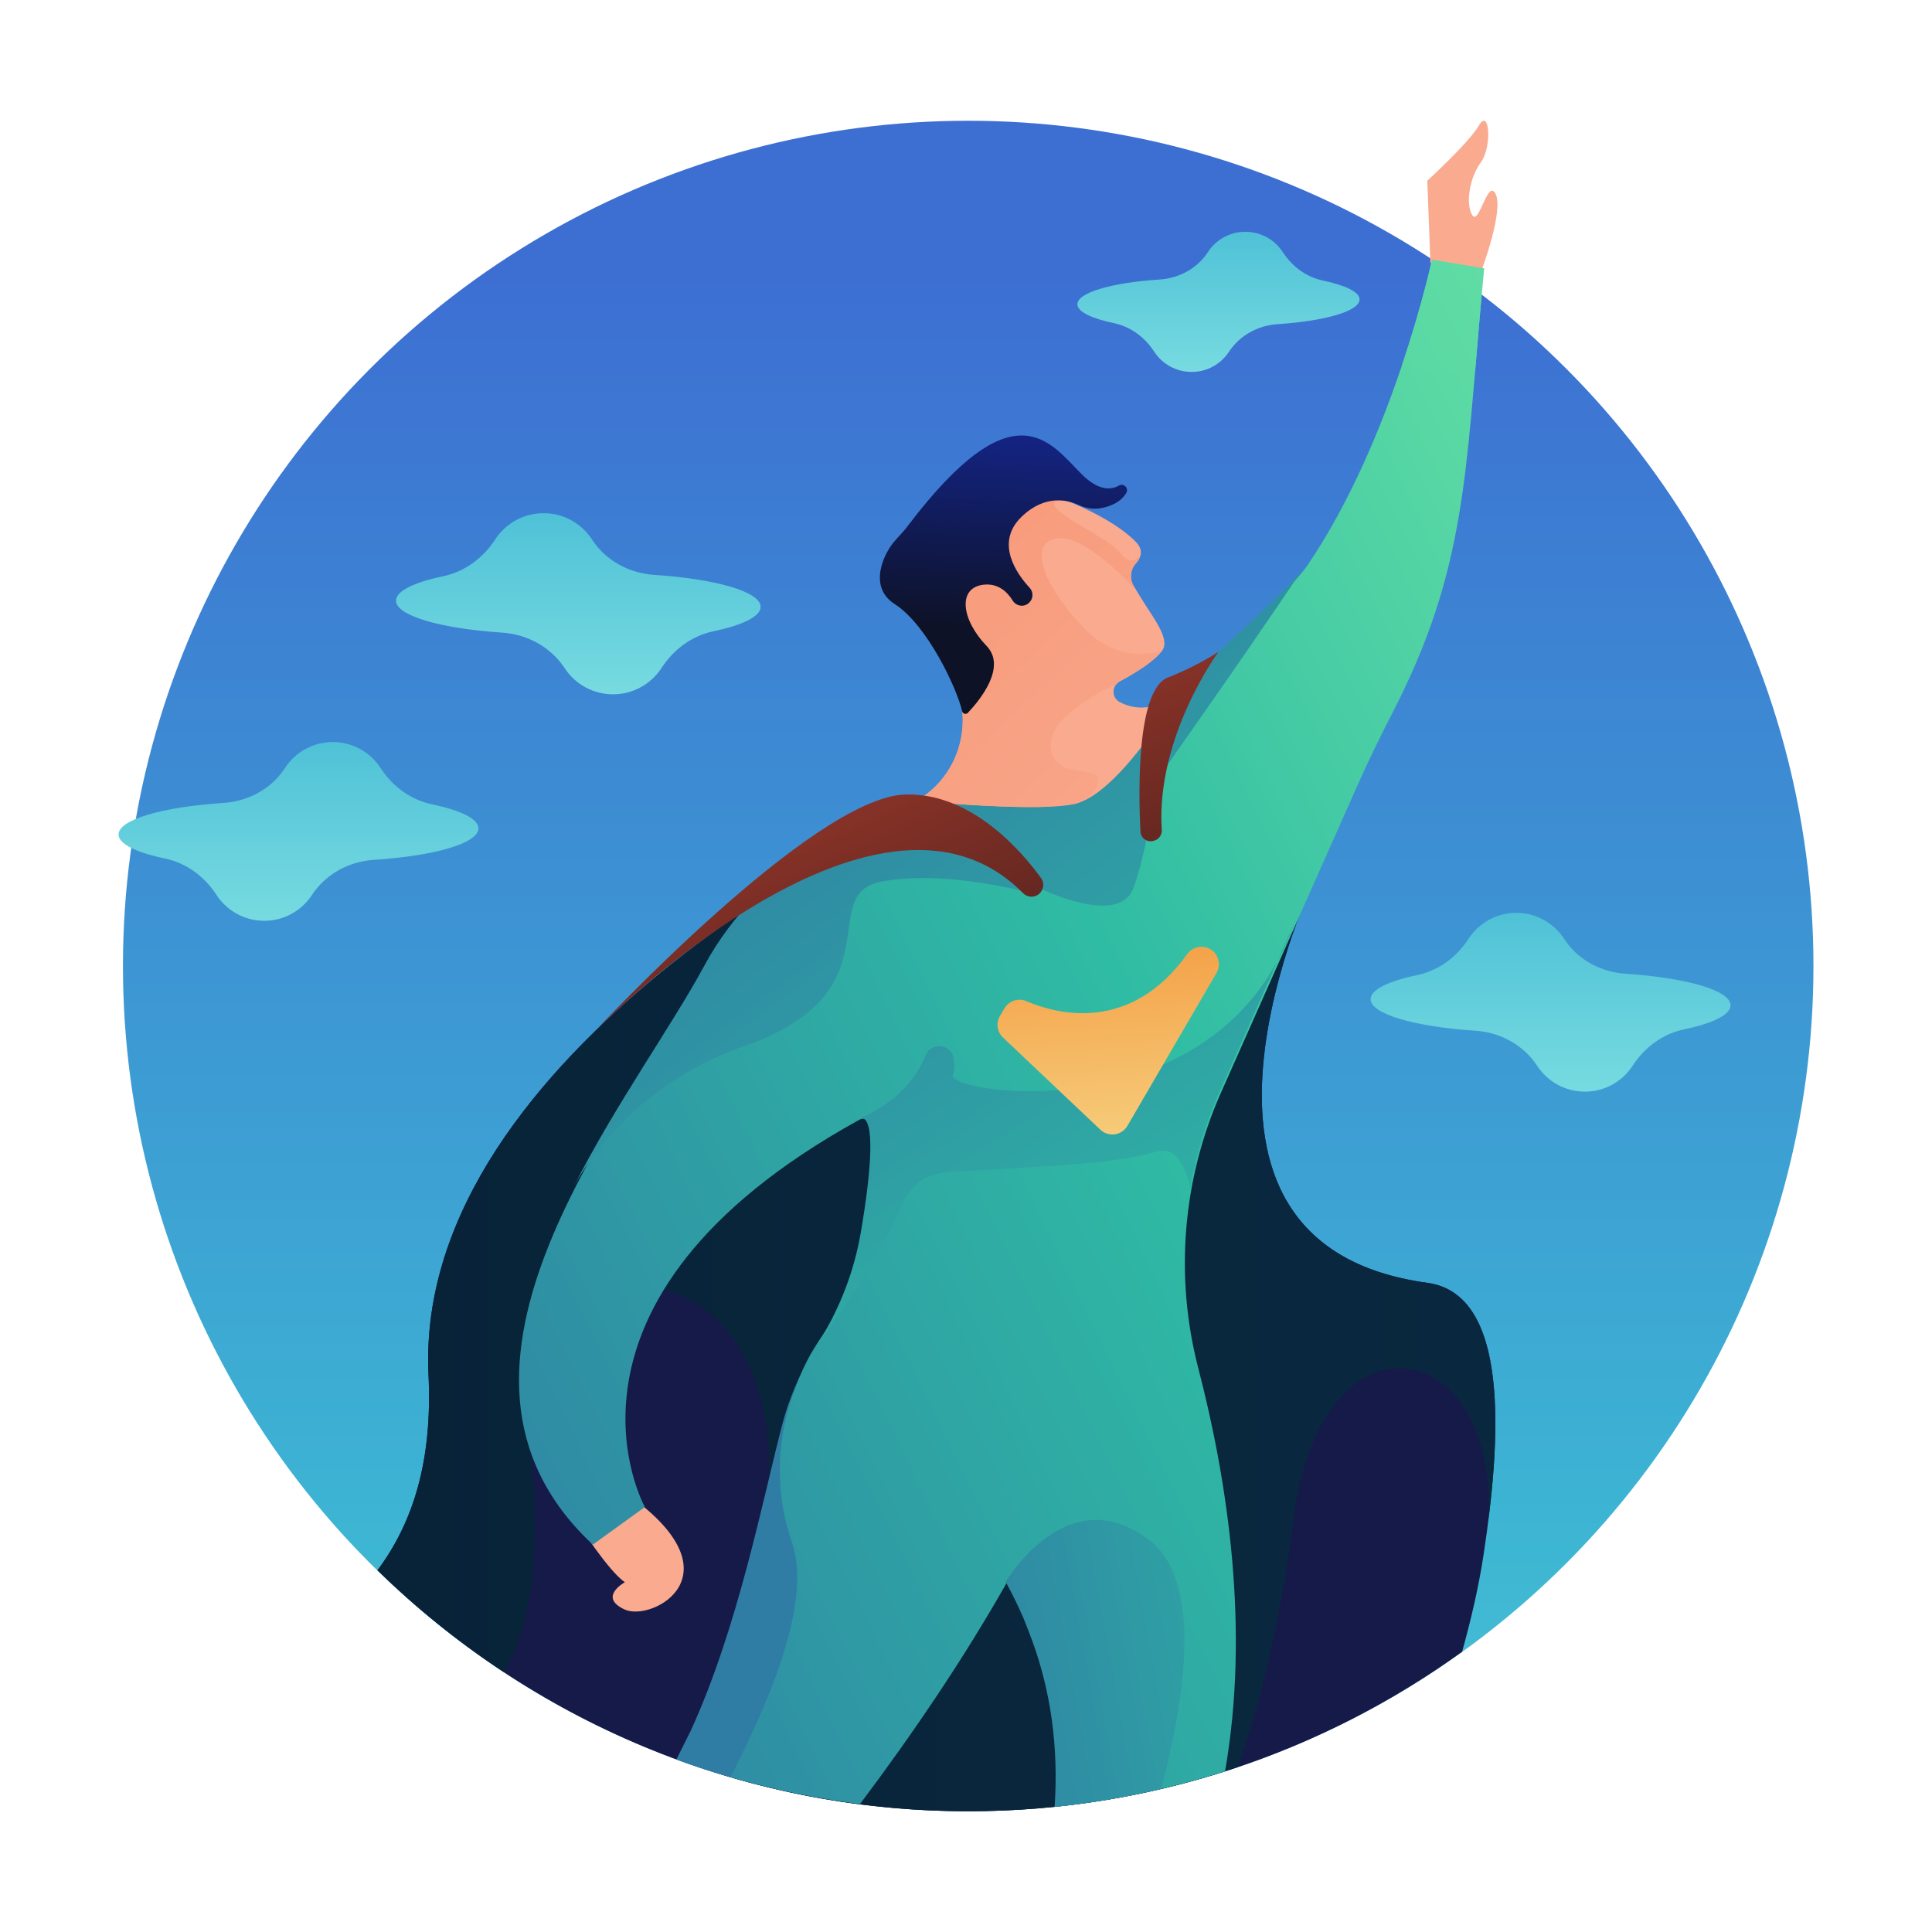 <?xml version="1.0" encoding="iso-8859-1"?>
<!-- Generator: Adobe Illustrator 23.0.2, SVG Export Plug-In . SVG Version: 6.00 Build 0)  -->
<svg version="1.1" id="Layer_1" xmlns="http://www.w3.org/2000/svg" xmlns:xlink="http://www.w3.org/1999/xlink" x="0px" y="0px"
	 viewBox="0 0 64 64" style="enable-background:new 0 0 64 64;" xml:space="preserve">
<g>
	<linearGradient id="SVGID_1_" gradientUnits="userSpaceOnUse" x1="32.073" y1="97.25" x2="32.073" y2="9.136">
		<stop  offset="0.018" style="stop-color:#97EFE7"/>
		<stop  offset="0.521" style="stop-color:#3DB6D3"/>
		<stop  offset="1" style="stop-color:#3D6FD3"/>
	</linearGradient>
	<circle style="fill:url(#SVGID_1_);" cx="32.073" cy="32" r="28"/>
	<g>
		<g>
			<g>
				<path style="fill:#161A49;" d="M43.708,28.712l0.01-0.024C43.718,28.688,43.714,28.696,43.708,28.712z"/>
				<path style="fill:#161A49;" d="M47.281,42.495c-9.536-1.296-3.778-13.3-3.574-13.783l-7.726,6.906
					c-3.347-4.939-1.791-2.133-0.369-7.1c0.598-2.092-1.678-3.836-3.55-2.728l-2.084,1.234c0,0-16.3,7.679-15.783,18.518
					c0.137,2.882-0.524,4.911-1.69,6.475C17.552,56.954,24.455,60,32.073,60c6.11,0,11.758-1.963,16.361-5.284
					c0.293-1.054,0.546-2.125,0.713-3.226C49.735,47.621,50.012,42.866,47.281,42.495z"/>
				<path style="fill:#F9AA8F;" d="M19.157,50.48c0,0,0.998,1.569,1.543,1.932c0,0-0.908,0.499,0,0.908
					c0.908,0.409,3.813-1.15,0.136-3.782"/>
				<linearGradient id="SVGID_2_" gradientUnits="userSpaceOnUse" x1="12.504" y1="42.723" x2="49.535" y2="42.723">
					<stop  offset="0" style="stop-color:#082338"/>
					<stop  offset="1" style="stop-color:#09283F"/>
				</linearGradient>
				<path style="fill:url(#SVGID_2_);" d="M47.281,42.495c-9.536-1.296-3.778-13.3-3.574-13.783l-7.726,6.906
					c-3.347-4.938-1.791-2.133-0.369-7.1c0.598-2.092-1.678-3.836-3.55-2.728l-2.084,1.234c0,0-16.3,7.679-15.783,18.518
					c0.137,2.882-0.524,4.911-1.69,6.475c1.287,1.258,2.694,2.392,4.203,3.385c0.983-1.828,1.181-4.172,0.895-7.108
					c-0.745-7.654,8.057-7.634,7.879,0.606c-0.059,2.726-1.21,6.07-2.79,9.482C25.625,59.427,28.781,60,32.073,60
					c3.127,0,6.131-0.52,8.939-1.466c0.649-1.894,1.398-4.653,1.833-8.185c0.882-7.165,6.778-6.214,6.463-0.019
					C49.76,46.729,49.744,42.83,47.281,42.495z"/>
			</g>
			<linearGradient id="SVGID_3_" gradientUnits="userSpaceOnUse" x1="69.286" y1="21.295" x2="10.453" y2="50.03">
				<stop  offset="0" style="stop-color:#7FF1A4"/>
				<stop  offset="0.517" style="stop-color:#2FBCA4"/>
				<stop  offset="1" style="stop-color:#2F7DA4"/>
			</linearGradient>
			<path style="fill:url(#SVGID_3_);" d="M47.452,8.605l-0.016-0.003c0,0-1.266,5.928-4.13,10.131
				c-0.685,1.005-2.985,2.825-4.208,4.227c-2.599,2.984-4.602,3.151-8.431,3.525c0,0-4.917,1.149-7.278,5.524
				c-2.646,4.895-9.984,13.339-3.752,19.159l1.725-1.246c0,0-3.806-6.81,7.097-12.824c0.628-0.347,0.48,1.619,0.112,3.756
				c-0.027,0.159-0.059,0.318-0.094,0.475c-0.035,0.158-0.075,0.316-0.118,0.472c-0.043,0.156-0.09,0.311-0.14,0.465
				c-0.051,0.154-0.105,0.306-0.163,0.457c-0.058,0.151-0.12,0.301-0.185,0.449c-0.266,0.605-0.705,1.13-1.028,1.707
				c-0.358,0.639-0.632,1.399-0.854,2.132c-0.233,0.77-0.368,1.568-0.55,2.351c-0.035,0.149-0.069,0.297-0.105,0.445
				c-0.326,1.349-0.67,2.694-1.081,4.02c-0.368,1.191-0.768,2.404-1.317,3.526c-0.154,0.313-0.314,0.632-0.475,0.952
				c1.919,0.701,3.938,1.19,6.027,1.457c1.764-2.348,3.442-4.825,4.874-7.354c0.205,0.37,0.389,0.745,0.551,1.112
				c0.074,0.165,0.143,0.356,0.209,0.521c0.767,1.934,0.994,3.899,0.868,5.805c1.929-0.2,3.799-0.598,5.591-1.169
				c0.83-4.728,0.084-9.62-0.885-13.348c-0.79-3.042-0.525-6.26,0.75-9.132l4.511-10.156c0.371-0.837,0.775-1.658,1.193-2.472
				c2.415-4.696,2.396-7.888,2.932-13.804C48.555,9.36,48.011,8.973,47.452,8.605z"/>
			<linearGradient id="SVGID_4_" gradientUnits="userSpaceOnUse" x1="65.092" y1="49.841" x2="30.217" y2="56.091">
				<stop  offset="0" style="stop-color:#7FF1A4"/>
				<stop  offset="0.517" style="stop-color:#2FBCA4"/>
				<stop  offset="1" style="stop-color:#2F7DA4"/>
			</linearGradient>
			<path style="fill:url(#SVGID_4_);" d="M38.039,50.99c-2.368-1.766-4.194,0.591-4.727,1.408c0.203,0.367,0.385,0.739,0.547,1.103
				c0.074,0.165,0.143,0.356,0.209,0.52c0.771,1.944,0.997,3.919,0.867,5.835c1.203-0.122,2.38-0.328,3.532-0.598
				C39.248,56.242,39.879,52.362,38.039,50.99z"/>
			<g>
				<linearGradient id="SVGID_5_" gradientUnits="userSpaceOnUse" x1="63.337" y1="58.419" x2="32.587" y2="17.044">
					<stop  offset="0" style="stop-color:#7FF1A4"/>
					<stop  offset="0.517" style="stop-color:#2FBCA4"/>
					<stop  offset="1" style="stop-color:#2F7DA4"/>
				</linearGradient>
				<path style="fill:url(#SVGID_5_);" d="M34.558,29.476c0,0,2.507,1.212,2.985-0.05c0.477-1.262,0.738-3.536,0.738-3.536
					s2.737-3.854,4.949-7.152c-0.706,1.01-2.975,2.81-4.188,4.2c-2.594,2.978-4.595,3.15-8.409,3.523l-0.226,0.275L34.558,29.476z"
					/>
			</g>
			<linearGradient id="SVGID_6_" gradientUnits="userSpaceOnUse" x1="51.182" y1="67.452" x2="20.433" y2="26.077">
				<stop  offset="0" style="stop-color:#7FF1A4"/>
				<stop  offset="0.517" style="stop-color:#2FBCA4"/>
				<stop  offset="1" style="stop-color:#2F7DA4"/>
			</linearGradient>
			<path style="fill:url(#SVGID_6_);" d="M24.664,34.65c5.111-1.791,2.304-5.023,4.541-5.447c2.237-0.424,5.168,0.444,5.168,0.444
				l-2.265-2.32l-2.035-0.707c-1.338,0.436-4.854,1.871-6.74,5.367c-1.079,1.996-2.938,4.583-4.34,7.341
				C19.231,38.87,20.854,35.985,24.664,34.65z"/>
			<linearGradient id="SVGID_7_" gradientUnits="userSpaceOnUse" x1="64.257" y1="45.182" x2="29.382" y2="51.432">
				<stop  offset="0" style="stop-color:#7FF1A4"/>
				<stop  offset="0.517" style="stop-color:#2FBCA4"/>
				<stop  offset="1" style="stop-color:#2F7DA4"/>
			</linearGradient>
			<path style="fill:url(#SVGID_7_);" d="M25.909,47.205c-0.649,2.485-1.46,6.71-3.028,10.128c-0.154,0.314-0.314,0.632-0.475,0.952
				c0.587,0.216,1.187,0.407,1.792,0.584c1.501-2.906,2.661-5.954,2.04-7.758c-0.841-2.444-0.196-4.543,0.336-5.682
				C26.293,45.996,26.069,46.59,25.909,47.205z"/>
			<path style="fill:#F9AA8F;" d="M37.095,23.259c-0.277-0.143-0.276-0.54-0.002-0.688c0.654-0.352,1.183-0.708,1.41-1.023
				c0.212-0.296-0.098-0.815-0.475-1.377c-0.134-0.202-0.319-0.505-0.473-0.76c-0.143-0.237-0.115-0.54,0.071-0.745
				c0.172-0.189,0.266-0.441,0.004-0.711c-1.022-1.064-3.891-2.136-4.912-1.84c-4.492,1.299-2.743,3.148-2.743,3.148l1.592,3.211
				c0.712,1.436,0.222,3.188-1.147,4.021c-0.017,0.011-0.035,0.021-0.053,0.032c0,0,4.26,0.415,5.342,0.074
				c1.467-0.457,3.333-3.663,3.333-3.663S38.147,23.802,37.095,23.259z"/>
			<linearGradient id="SVGID_8_" gradientUnits="userSpaceOnUse" x1="41.123" y1="30.112" x2="21.425" y2="8.78">
				<stop  offset="0" style="stop-color:#F9AA8F"/>
				<stop  offset="1" style="stop-color:#F78E6B"/>
			</linearGradient>
			<path style="fill:url(#SVGID_8_);" d="M36.362,25.783c-0.07-0.413-1.474,0.042-1.558-1.052c-0.083-1.094,2.172-2.063,2.172-2.063
				h0.004c0.031-0.037,0.067-0.071,0.113-0.097c0.383-0.207,0.722-0.414,0.983-0.614l0.426-0.409c0,0-1.31,0.517-2.494-0.646
				c-1.184-1.163-2.056-2.783-1.09-3.053c0.966-0.27,2.73,1.716,2.73,1.716v0c-0.032-0.052-0.063-0.105-0.093-0.154
				c-0.143-0.237-0.115-0.54,0.071-0.745c0.043-0.047,0.081-0.098,0.11-0.152l0.01-0.124c0,0-0.223,0.434-0.616-0.05
				c-0.392-0.483-1.474-0.928-2.014-1.385c-0.54-0.457,0.199-0.357,0.199-0.357l-0.09-0.055c-0.99-0.376-1.987-0.58-2.507-0.429
				c-1.542,0.446-2.349,0.957-2.743,1.436l-0.11,1.567c0.06,0.092,0.11,0.145,0.11,0.145l1.592,3.211
				c0.712,1.436,0.222,3.188-1.147,4.021c-0.017,0.011-0.035,0.021-0.053,0.032c0,0,2.568,0.25,4.223,0.202
				c0.513-0.043,0.877-0.076,0.955-0.088l0.002,0c0.017-0.003,0.035-0.006,0.053-0.011c0.015-0.003,0.028-0.008,0.042-0.011
				C35.983,26.52,36.426,26.16,36.362,25.783z"/>
			<linearGradient id="XMLID_2_" gradientUnits="userSpaceOnUse" x1="24.302" y1="25.274" x2="32.965" y2="44.932">
				<stop  offset="0.016" style="stop-color:#98372A"/>
				<stop  offset="0.344" style="stop-color:#6A2922"/>
				<stop  offset="0.787" style="stop-color:#301818"/>
				<stop  offset="1" style="stop-color:#1A1114"/>
			</linearGradient>
			<path id="XMLID_2224_" style="fill:url(#XMLID_2_);" d="M19.708,34.164c0,0,9.292-9.538,14.183-4.575
				c0.128,0.129,0.328,0.153,0.482,0.057l0,0c0.193-0.12,0.243-0.377,0.111-0.561c-0.595-0.826-2.278-2.838-4.509-2.765
				C26.903,26.422,19.708,34.164,19.708,34.164z"/>
			<linearGradient id="XMLID_3_" gradientUnits="userSpaceOnUse" x1="36.919" y1="19.715" x2="45.581" y2="39.372">
				<stop  offset="0.016" style="stop-color:#98372A"/>
				<stop  offset="0.344" style="stop-color:#6A2922"/>
				<stop  offset="0.787" style="stop-color:#301818"/>
				<stop  offset="1" style="stop-color:#1A1114"/>
			</linearGradient>
			<path id="XMLID_2222_" style="fill:url(#XMLID_3_);" d="M40.364,21.594c0,0-2.078,2.813-1.879,5.897
				c0.01,0.156-0.082,0.3-0.229,0.349l-0.032,0.011c-0.212,0.071-0.433-0.079-0.445-0.302c-0.064-1.241-0.143-4.697,0.909-5.106
				C38.687,22.443,39.54,22.125,40.364,21.594z"/>
			<linearGradient id="SVGID_9_" gradientUnits="userSpaceOnUse" x1="53.567" y1="66.971" x2="27.067" y2="25.097">
				<stop  offset="0" style="stop-color:#7FF1A4"/>
				<stop  offset="0.517" style="stop-color:#2FBCA4"/>
				<stop  offset="1" style="stop-color:#2F7DA4"/>
			</linearGradient>
			<path style="fill:url(#SVGID_9_);" d="M31.563,35.603c0.062-0.156,0.063-0.347,0.027-0.549c-0.085-0.474-0.742-0.55-0.923-0.104
				c-0.554,1.366-1.829,1.954-2.175,2.093c0.522-0.11,0.371,1.762,0.022,3.79c-0.027,0.159-0.059,0.318-0.094,0.476
				c-0.035,0.158-0.075,0.316-0.118,0.472c-0.043,0.156-0.09,0.311-0.14,0.465c-0.051,0.154-0.105,0.306-0.163,0.457
				c-0.058,0.151-0.119,0.301-0.185,0.449c-0.065,0.148-0.134,0.295-0.206,0.44c-0.072,0.145-0.148,0.289-0.227,0.43
				c-0.086,0.154-0.177,0.306-0.271,0.455c-0.007,0.011-0.014,0.021-0.02,0.032c0.108-0.137,0.206-0.281,0.307-0.423
				c0.096-0.134,0.192-0.269,0.286-0.405c0.089-0.127,0.177-0.255,0.263-0.384c0.081-0.12,0.162-0.241,0.242-0.363
				c0.075-0.114,0.148-0.228,0.221-0.342c0.068-0.107,0.136-0.215,0.202-0.323c0.062-0.101,0.124-0.202,0.184-0.304
				c0.056-0.095,0.112-0.19,0.168-0.285c0.244-0.422,0.491-0.831,0.688-1.279c0.191-0.436,0.386-0.895,0.76-1.207
				c0.528-0.441,1.283-0.375,1.933-0.418c0.679-0.044,1.358-0.082,2.037-0.128c1.308-0.088,2.676-0.147,3.944-0.504
				c0.87-0.245,1.095,1.185,1.095,1.185l0.003-0.005c0.196-1.077,0.518-2.134,0.968-3.148l2.453-5.524
				C40.364,37.583,31.307,36.243,31.563,35.603z"/>
			<linearGradient id="SVGID_10_" gradientUnits="userSpaceOnUse" x1="33.578" y1="10.401" x2="32.745" y2="28.401">
				<stop  offset="0" style="stop-color:#182EBD"/>
				<stop  offset="0.582" style="stop-color:#0D1226"/>
			</linearGradient>
			<path style="fill:url(#SVGID_10_);" d="M36.454,16.836c0.3-0.052,0.666-0.183,0.856-0.508c0.092-0.157-0.084-0.333-0.242-0.244
				c-0.268,0.152-0.682,0.179-1.238-0.377c-1.038-1.038-2.221-2.94-5.742,1.693c-0.132,0.174-0.281,0.337-0.429,0.497
				c-0.352,0.382-0.94,1.525-0.02,2.114c1.076,0.689,2.066,2.802,2.232,3.548c0.02,0.089,0.13,0.119,0.192,0.053
				c0.398-0.421,1.292-1.514,0.62-2.213c-0.847-0.881-0.968-1.94-0.091-2.031c0.483-0.05,0.782,0.248,0.954,0.526
				c0.122,0.197,0.394,0.232,0.553,0.063l0.009-0.01c0.126-0.133,0.126-0.34,0.001-0.475c-0.415-0.448-1.163-1.478-0.277-2.344
				c0.779-0.761,1.54-0.569,1.911-0.397C35.966,16.836,36.212,16.878,36.454,16.836z"/>
			<linearGradient id="SVGID_11_" gradientUnits="userSpaceOnUse" x1="37.172" y1="40.147" x2="35.172" y2="8.897">
				<stop  offset="0" style="stop-color:#F7DC8D"/>
				<stop  offset="0.459" style="stop-color:#F27C1C"/>
				<stop  offset="0.992" style="stop-color:#F2591C"/>
			</linearGradient>
			<path style="fill:url(#SVGID_11_);" d="M33.999,33.164c0.99,0.425,3.431,1.089,5.331-1.561c0.237-0.331,0.733-0.319,0.954,0.023
				l0,0c0.118,0.183,0.124,0.417,0.014,0.605l-2.95,5.063c-0.188,0.322-0.626,0.385-0.897,0.129l-3.226-3.054
				c-0.197-0.186-0.238-0.484-0.099-0.717l0.151-0.253C33.426,33.151,33.734,33.05,33.999,33.164z"/>
		</g>
		
			<linearGradient id="SVGID_12_" gradientUnits="userSpaceOnUse" x1="620.867" y1="28.271" x2="620.867" y2="1.454" gradientTransform="matrix(-1 0 0 1 640.024 0)">
			<stop  offset="0.018" style="stop-color:#97EFE7"/>
			<stop  offset="0.521" style="stop-color:#3DB6D3"/>
			<stop  offset="1" style="stop-color:#3D6FD3"/>
		</linearGradient>
		<path style="fill:url(#SVGID_12_);" d="M13.118,19.897c0-0.319,0.6-0.606,1.56-0.808c0.718-0.151,1.325-0.603,1.724-1.218
			C16.743,17.347,17.334,17,18.007,17c0.669,0,1.257,0.343,1.599,0.863c0.025,0.038,0.051,0.076,0.078,0.113
			c0.462,0.64,1.204,1.016,1.992,1.068c2.034,0.133,3.521,0.557,3.521,1.059c0,0.319-0.6,0.606-1.56,0.808
			c-0.718,0.151-1.325,0.603-1.724,1.218C21.571,22.653,20.98,23,20.307,23c-0.669,0-1.257-0.343-1.599-0.863
			c-0.003-0.005-0.007-0.011-0.011-0.016c-0.461-0.692-1.233-1.11-2.062-1.165C14.603,20.822,13.118,20.399,13.118,19.897z"/>
		<linearGradient id="SVGID_13_" gradientUnits="userSpaceOnUse" x1="9.889" y1="35.708" x2="9.889" y2="9.232">
			<stop  offset="0.018" style="stop-color:#97EFE7"/>
			<stop  offset="0.521" style="stop-color:#3DB6D3"/>
			<stop  offset="1" style="stop-color:#3D6FD3"/>
		</linearGradient>
		<path style="fill:url(#SVGID_13_);" d="M15.85,27.441c0-0.315-0.593-0.599-1.54-0.797c-0.709-0.149-1.308-0.595-1.702-1.202
			c-0.337-0.518-0.92-0.861-1.584-0.861c-0.66,0-1.241,0.339-1.578,0.852c-0.025,0.038-0.05,0.075-0.077,0.111
			c-0.456,0.632-1.189,1.003-1.966,1.054c-2.008,0.132-3.476,0.55-3.476,1.045c0,0.315,0.593,0.599,1.54,0.797
			c0.709,0.149,1.308,0.595,1.702,1.202c0.336,0.518,0.92,0.861,1.584,0.861c0.66,0,1.241-0.339,1.578-0.852
			c0.003-0.005,0.007-0.011,0.01-0.016c0.455-0.683,1.217-1.096,2.036-1.15C14.384,28.354,15.85,27.937,15.85,27.441z"/>
		
			<linearGradient id="SVGID_14_" gradientUnits="userSpaceOnUse" x1="680.647" y1="41.366" x2="680.647" y2="14.89" gradientTransform="matrix(-1 0 0 1 732.013 0)">
			<stop  offset="0.018" style="stop-color:#97EFE7"/>
			<stop  offset="0.521" style="stop-color:#3DB6D3"/>
			<stop  offset="1" style="stop-color:#3D6FD3"/>
		</linearGradient>
		<path style="fill:url(#SVGID_14_);" d="M45.404,33.099c0-0.315,0.593-0.599,1.54-0.797c0.709-0.149,1.308-0.595,1.702-1.202
			c0.337-0.518,0.92-0.861,1.584-0.861c0.66,0,1.241,0.339,1.578,0.852c0.025,0.038,0.051,0.075,0.077,0.112
			c0.456,0.631,1.189,1.003,1.966,1.054c2.008,0.132,3.476,0.55,3.476,1.045c0,0.315-0.593,0.599-1.54,0.797
			c-0.709,0.149-1.308,0.595-1.702,1.202c-0.336,0.518-0.92,0.861-1.584,0.861c-0.66,0-1.241-0.339-1.578-0.852
			c-0.003-0.005-0.007-0.01-0.01-0.016c-0.455-0.683-1.217-1.096-2.036-1.15C46.87,34.012,45.404,33.594,45.404,33.099z"/>
		
			<linearGradient id="SVGID_15_" gradientUnits="userSpaceOnUse" x1="49.724" y1="16.401" x2="49.724" y2="-4.354" gradientTransform="matrix(1 0 0 1 -9.361 0)">
			<stop  offset="0.018" style="stop-color:#97EFE7"/>
			<stop  offset="0.521" style="stop-color:#3DB6D3"/>
			<stop  offset="1" style="stop-color:#3D6FD3"/>
		</linearGradient>
		<path style="fill:url(#SVGID_15_);" d="M45.037,9.92c0-0.247-0.465-0.469-1.208-0.625c-0.556-0.117-1.025-0.466-1.334-0.942
			c-0.264-0.406-0.721-0.675-1.242-0.675c-0.517,0-0.973,0.266-1.237,0.668c-0.019,0.03-0.04,0.059-0.06,0.087
			c-0.358,0.495-0.932,0.787-1.541,0.826c-1.575,0.103-2.725,0.431-2.725,0.82c0,0.247,0.465,0.469,1.208,0.625
			c0.556,0.116,1.025,0.466,1.334,0.942c0.264,0.406,0.721,0.675,1.242,0.675c0.518,0,0.973-0.266,1.237-0.668
			c0.003-0.004,0.006-0.008,0.008-0.012c0.357-0.535,0.954-0.859,1.596-0.902C43.888,10.636,45.037,10.309,45.037,9.92z"/>
	</g>
	<path id="XMLID_3145_" style="fill:#F9AA8F;" d="M47.384,8.712l-0.103-2.725c0,0,1.371-1.249,1.715-1.838
		c0.345-0.587,0.44,0.71,0.056,1.234s-0.505,1.386-0.28,1.746c0.224,0.363,0.513-1.245,0.775-0.697
		c0.264,0.552-0.451,2.474-0.451,2.474L47.384,8.712z"/>
	<linearGradient id="SVGID_16_" gradientUnits="userSpaceOnUse" x1="65.857" y1="1.8" x2="-15.521" y2="41.546">
		<stop  offset="0" style="stop-color:#7FF1A4"/>
		<stop  offset="0.517" style="stop-color:#2FBCA4"/>
		<stop  offset="1" style="stop-color:#2F7DA4"/>
	</linearGradient>
	<path style="fill:url(#SVGID_16_);" d="M46.446,12.088c0.602,0.145,1.242,0.225,1.908,0.225c0.173,0,0.343-0.009,0.513-0.02
		c0.088-1.04,0.179-2.162,0.299-3.404l-1.73-0.286C47.436,8.602,47.12,10.083,46.446,12.088z"/>
</g>
</svg>
